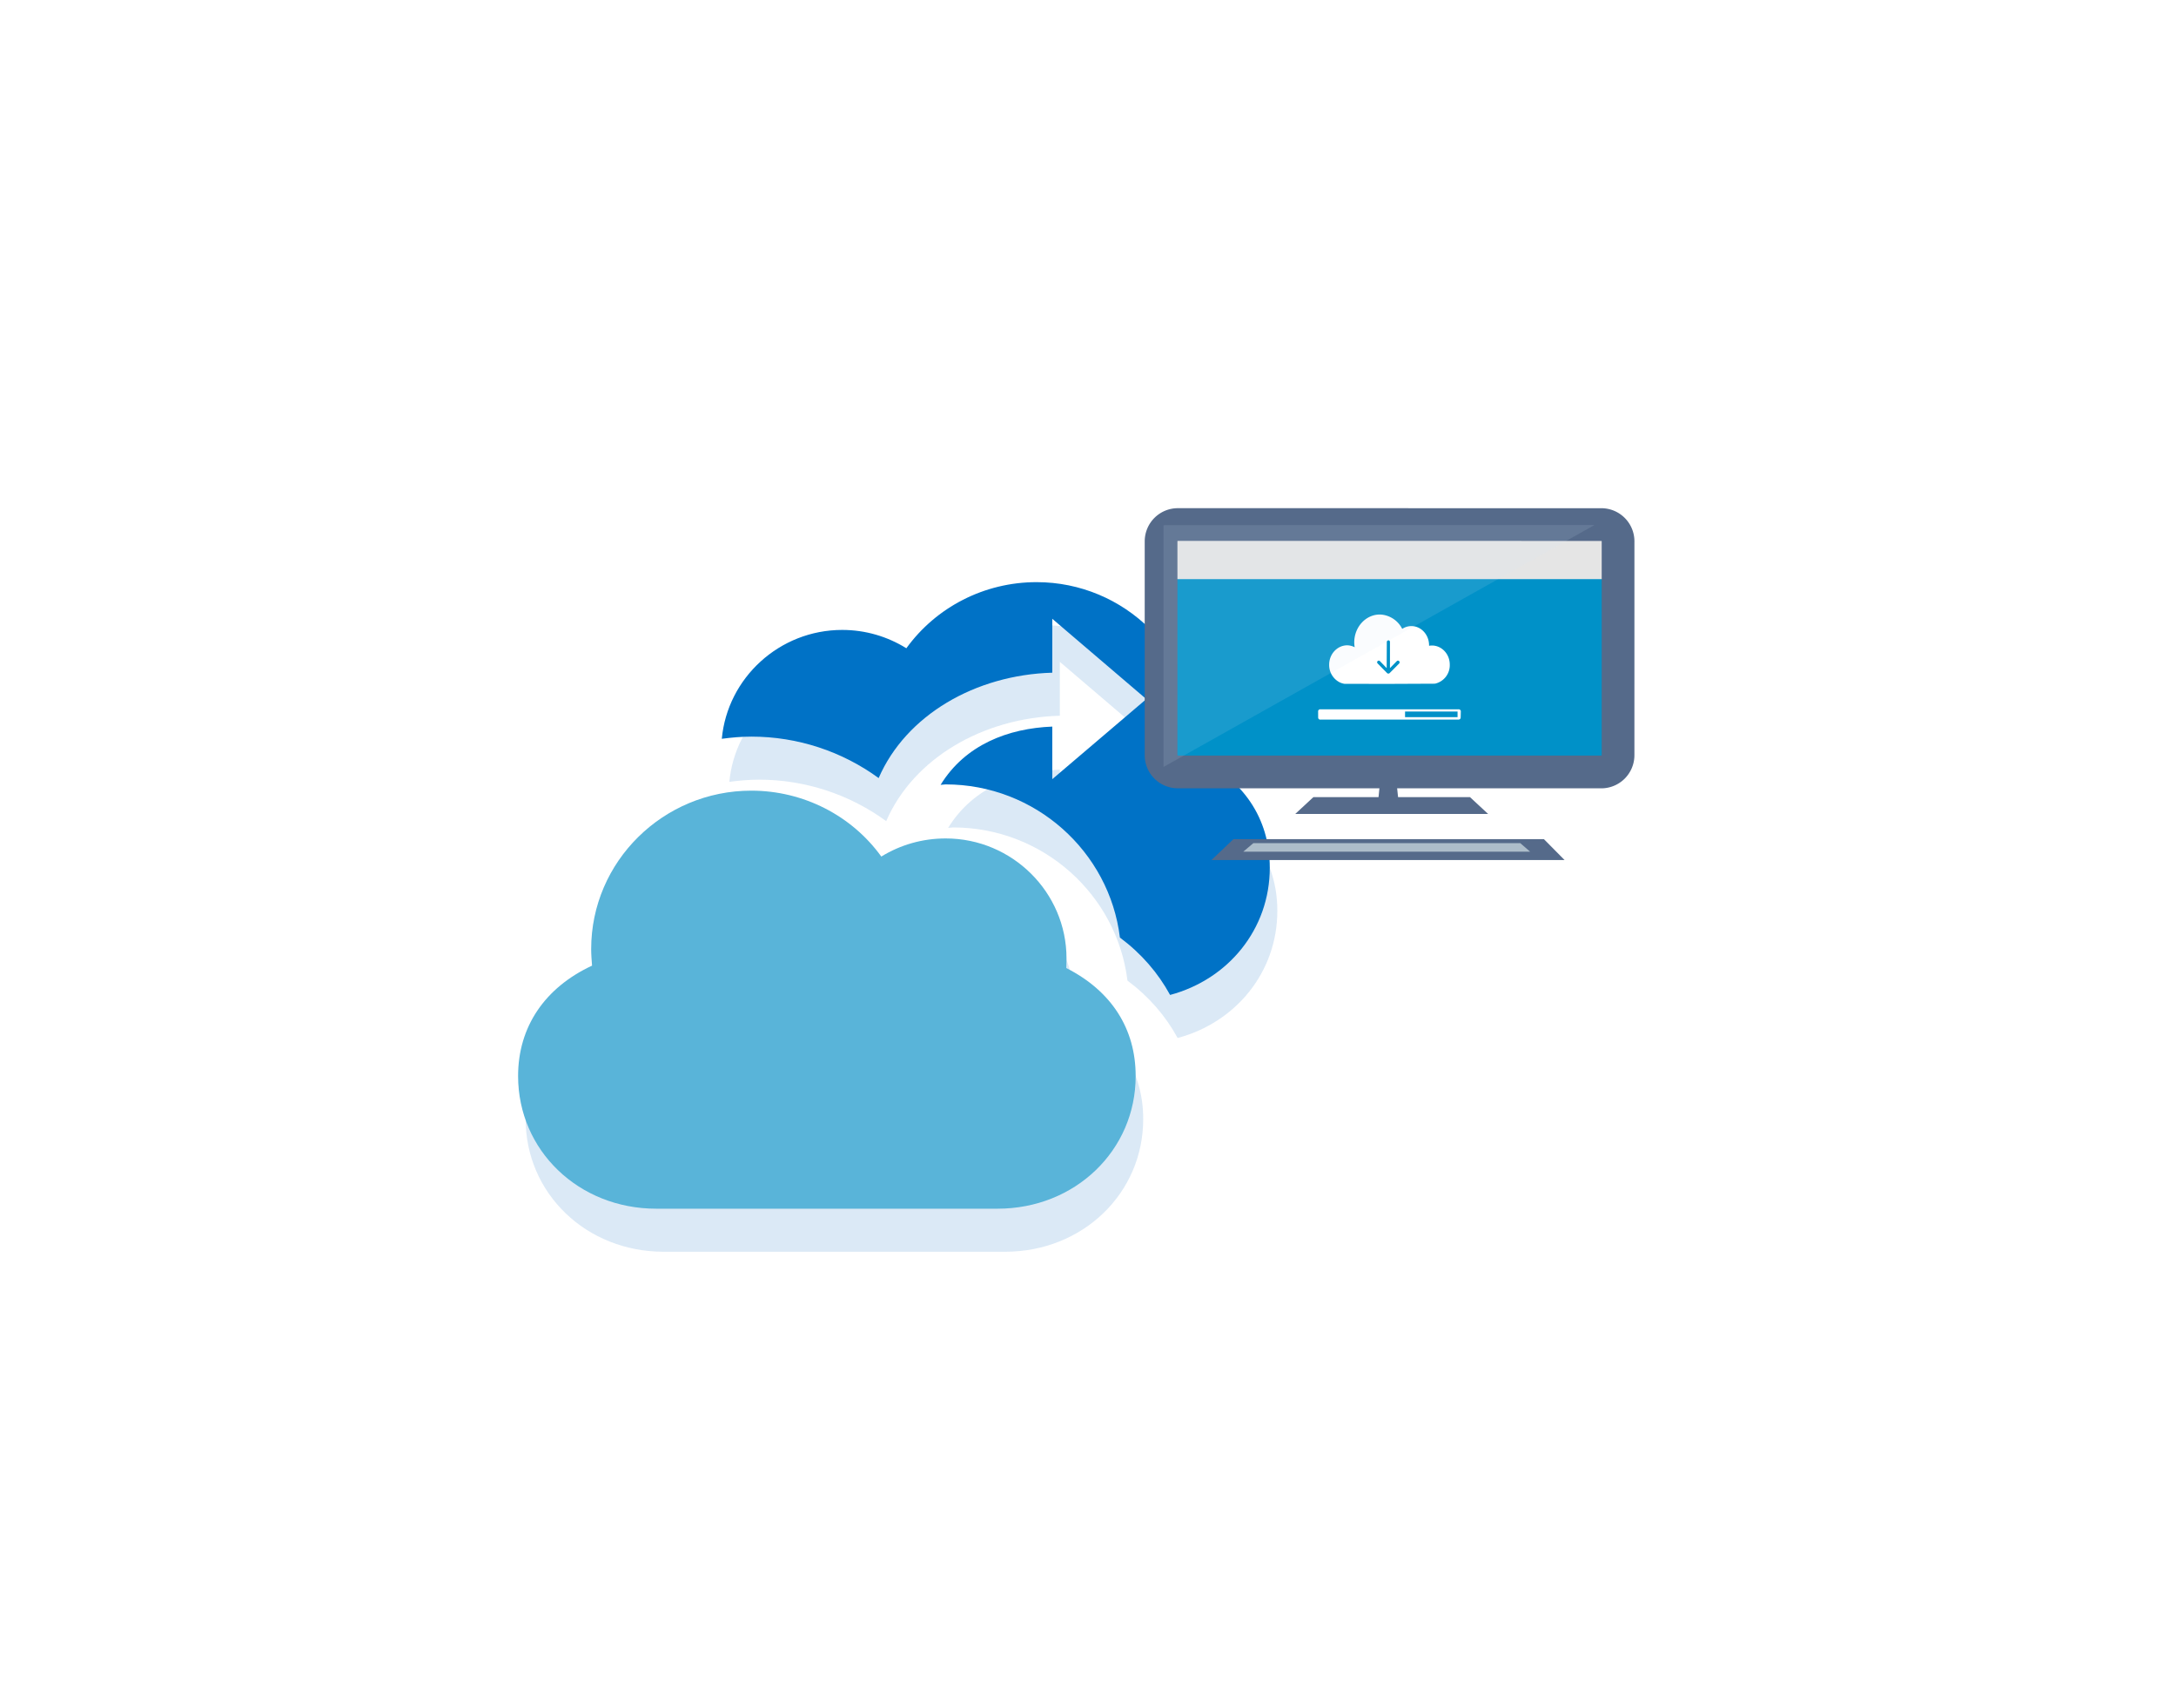 <?xml version="1.0" encoding="UTF-8" standalone="no"?>
<!DOCTYPE svg PUBLIC "-//W3C//DTD SVG 1.1//EN" "http://www.w3.org/Graphics/SVG/1.1/DTD/svg11.dtd">
<!-- Generated by Microsoft Visio, SVG Export VMBackup.svg Page-1 -->
<svg xmlns="http://www.w3.org/2000/svg" xmlns:xlink="http://www.w3.org/1999/xlink" xmlns:ev="http://www.w3.org/2001/xml-events"
		width="1.385in" height="1.087in" viewBox="0 0 99.75 78.228" xml:space="preserve" color-interpolation-filters="sRGB"
		class="st14">
	<style type="text/css">
	<![CDATA[
		.st1 {fill:#ffffff;stroke:none;stroke-linecap:round;stroke-linejoin:round;stroke-width:0.75}
		.st2 {visibility:visible}
		.st3 {fill:#5b9bd5;fill-opacity:0.22;filter:url(#filter_2);stroke:none}
		.st4 {fill:#0072c6;stroke:none;stroke-width:12.24}
		.st5 {fill:#59b4d9;stroke:none;stroke-width:12.24}
		.st6 {fill:#556a8a;stroke:none;stroke-linecap:butt;stroke-width:0.75}
		.st7 {fill:#adbdca;stroke:none;stroke-linecap:butt;stroke-width:0.75}
		.st8 {fill:#0091c8;stroke:none;stroke-linecap:butt;stroke-width:0.75}
		.st9 {fill:#e5e5e5;stroke:none;stroke-linecap:butt;stroke-width:0.75}
		.st10 {fill:none;stroke:#556a8a;stroke-linecap:butt;stroke-width:1.5}
		.st11 {fill:none;stroke:none;stroke-linecap:butt;stroke-width:0.75}
		.st12 {fill:#ffffff;stroke:none;stroke-linecap:butt;stroke-width:0.75}
		.st13 {fill:#d7e7f4;fill-opacity:0.12;stroke:none;stroke-linecap:butt;stroke-width:0.75}
		.st14 {fill:none;fill-rule:evenodd;font-size:12px;overflow:visible;stroke-linecap:square;stroke-miterlimit:3}
	]]>
	</style>

	<defs id="Filters">
		<filter id="filter_2">
			<feGaussianBlur stdDeviation="2"/>
		</filter>
	</defs>
	<g>
		<title>Page-1</title>
		<g id="group758-1" transform="translate(0.375,-0.375)">
			<title>Sheet.758</title>
			<g id="shape757-2">
				<title>Sheet.757</title>
				<rect x="0" y="0.75" width="99" height="77.478" class="st1"/>
			</g>
			<g id="group756-4" transform="translate(23.375,-22.486)">
				<title>Sheet.756</title>
				<g id="group753-5">
					<title>Azure Backup</title>
					<g id="shape754-6" transform="translate(9.338,-9.797)">
						<title>Sheet.754</title>
						<g id="shadow754-7" transform="matrix(1,0,0,1,0.346,1.973)" class="st2">
							<path d="M21.73 67.33 C21.75 67.09 21.77 66.83 21.77 66.58 C21.77 62.57 18.47 59.31 14.43 59.31 C12.03
										 59.31 9.82 60.46 8.46 62.34 C7.59 61.8 6.58 61.5 5.52 61.5 C2.64 61.5 0.26 63.7 0 66.49
										 C0.45 66.43 0.9 66.39 1.36 66.39 C3.48 66.39 5.52 67.07 7.19 68.29 C8.44 65.41 11.62 63.56
										 15.15 63.46 L15.15 60.99 L19.46 64.67 L15.15 68.34 L15.15 65.93 C13.13 66.01 11.16 66.76
										 10.03 68.6 L10.26 68.58 C14.37 68.58 17.77 71.66 18.25 75.6 C19.23 76.33 20 77.22 20.55
										 78.23 C23.21 77.52 25.12 75.22 25.12 72.4 C25.12 70.14 23.9 68.34 21.73 67.33 Z"
									class="st3"/>
						</g>
						<path d="M21.73 67.33 C21.75 67.09 21.77 66.83 21.77 66.58 C21.77 62.57 18.47 59.31 14.43 59.31 C12.03 59.31
									 9.82 60.46 8.46 62.34 C7.59 61.8 6.58 61.5 5.52 61.5 C2.64 61.5 0.26 63.7 0 66.49 C0.45 66.43
									 0.9 66.39 1.36 66.39 C3.48 66.39 5.52 67.07 7.19 68.29 C8.44 65.41 11.62 63.56 15.15 63.46 L15.15
									 60.99 L19.46 64.67 L15.15 68.34 L15.15 65.93 C13.13 66.01 11.16 66.76 10.03 68.6 L10.26 68.58
									 C14.37 68.58 17.77 71.66 18.25 75.6 C19.23 76.33 20 77.22 20.55 78.23 C23.21 77.52 25.12 75.22
									 25.12 72.4 C25.12 70.14 23.9 68.34 21.73 67.33 Z" class="st4"/>
					</g>
					<g id="shape755-11">
						<title>Sheet.755</title>
						<g id="shadow755-12" transform="matrix(1,0,0,1,0.346,1.973)" class="st2">
							<path d="M3.39 67.09 C3.37 66.83 3.35 66.58 3.35 66.33 C3.35 62.32 6.65 59.07 10.69 59.07 C13.09 59.07
										 15.3 60.22 16.65 62.09 C17.53 61.55 18.54 61.26 19.6 61.26 C22.65 61.26 25.14 63.73 25.14
										 66.76 L25.13 67.2 C27.2 68.25 28.31 69.98 28.31 72.15 C28.31 75.56 25.53 78.23 21.98 78.23
										 L6.33 78.23 C2.78 78.23 0 75.56 0 72.15 C0 69.9 1.22 68.1 3.39 67.09 Z" class="st3"/>
						</g>
						<path d="M3.39 67.09 C3.37 66.83 3.35 66.58 3.35 66.33 C3.35 62.32 6.65 59.07 10.69 59.07 C13.09 59.07 15.3
									 60.22 16.65 62.09 C17.53 61.55 18.54 61.26 19.6 61.26 C22.65 61.26 25.14 63.73 25.14 66.76 L25.13
									 67.2 C27.2 68.25 28.31 69.98 28.31 72.15 C28.31 75.56 25.53 78.23 21.98 78.23 L6.33 78.23 C2.78
									 78.23 0 75.56 0 72.15 C0 69.9 1.22 68.1 3.39 67.09 Z" class="st5"/>
					</g>
				</g>
				<g id="group738-16" transform="translate(27.843,-15.018)">
					<title>Microsoft Azure Back-up</title>
					<g id="shape739-17" transform="translate(3.94,-0.961)">
						<title>polygon1908</title>
						<path d="M15.24 77.27 L16.19 78.23 L0 78.23 L1.01 77.27 L15.24 77.27 Z" class="st6"/>
					</g>
					<g id="shape740-19" transform="translate(5.4,-1.345)">
						<title>polygon1910</title>
						<path d="M12.7 77.84 L13.15 78.23 L0 78.23 L0.46 77.84 L12.7 77.84 Z" class="st7"/>
					</g>
					<g id="shape741-21" transform="translate(7.783,-3.075)">
						<title>polygon1912</title>
						<path d="M8.84 78.23 L8.01 77.46 L0.83 77.46 L0 78.23 L8.84 78.23 Z" class="st6"/>
					</g>
					<g id="shape742-23" transform="translate(11.564,-3.471)">
						<title>polygon1914</title>
						<path d="M0.77 76.29 L0.97 78.23 L0 78.23 L0.19 76.29 L0.77 76.29 Z" class="st6"/>
					</g>
					<g id="shape743-25" transform="translate(22.581,140.121) rotate(180)">
						<title>rect1916</title>
						<path d="M0 77.46 a0.769 0.769 -180 0 0 0.769 0.769 L20.18 78.23 a0.769 0.769 -180 0 0
									 0.769 -0.769 L20.95 67.66 a0.769 0.769 -180 0 0 -0.769 -0.769 L0.77 66.89
									 a0.769 0.769 -180 0 0 -0.769 0.769 L0 77.46 Z" class="st8"/>
					</g>
					<g id="shape744-27" transform="translate(1.826,-13.837)">
						<title>path1918</title>
						<path d="M20.95 78.23 L20.95 76.31 a0.769 0.769 -180 0 0 -0.769 -0.769 L0.77 75.54 a0.769
									 0.769 -180 0 0 -0.769 0.769 L0 78.23 L20.95 78.23 Z" class="st9"/>
					</g>
					<g id="shape745-29" transform="translate(22.581,140.121) rotate(180)">
						<title>rect1920</title>
						<path d="M0 77.46 a0.769 0.769 -180 0 0 0.769 0.769 L20.18 78.23 a0.769 0.769 -180 0 0
									 0.769 -0.769 L20.95 67.66 a0.769 0.769 -180 0 0 -0.769 -0.769 L0.77 66.89
									 a0.769 0.769 -180 0 0 -0.769 0.769 L0 77.46 Z" class="st10"/>
					</g>
					<g id="shape746-31">
						<title>rect1924</title>
						<rect x="0" y="60.74" width="24.407" height="17.489" class="st11"/>
					</g>
					<g id="group747-33" transform="translate(8.833,-7.4)">
						<title>Sheet.747</title>
						<g id="shape748-34">
							<title>Sheet.748</title>
							<path d="M6.39 77.86 L6.39 78.12 L0.15 78.12 L0.15 77.86 L6.39 77.86 ZM6.42 77.76 L0.11 77.76 a0.097
										 0.097 -180 0 0 -0.112 0.081 L0 78.15 a0.097 0.097 -180 0 0 0.112 0.081
										 L6.42 78.23 a0.097 0.097 -180 0 0 0.112 -0.081 L6.54 77.84 a0.101 0.101
										 -180 0 0 -0.112 -0.081 Z" class="st12"/>
						</g>
						<g id="shape749-36" transform="translate(0.103,-0.034)">
							<title>Sheet.749</title>
							<rect x="0" y="77.823" width="3.88" height="0.405" class="st12"/>
						</g>
					</g>
					<g id="shape750-38" transform="translate(9.337,-9.035)">
						<title>Sheet.750</title>
						<path d="M4.71 76.47 a0.747 0.747 -180 0 0 -0.127 0.012 C4.58 76.47 4.58 76.47 4.58 76.46 C4.58
									 75.98 4.22 75.58 3.77 75.58 a0.761 0.761 -180 0 0 -0.421 0.128 A1.196 1.196
									 -180 0 0 2.63 75.1 A1.084 1.084 -180 0 0 2.32 75.05 C1.68 75.05 1.15 75.62 1.15 76.33 A1.417
									 1.417 -180 0 0 1.17 76.55 a0.757 0.757 -180 0 0 -0.355 -0.089 C0.37 76.47 0 76.86
									 0 77.35 a0.89 0.89 -180 0 0 0.491 0.812 a0.763 0.763 -180 0 0 0.21 0.064
									 L2.63 78.23 L4.85 78.22 a0.868 0.868 -180 0 0 0.679 -0.873 C5.53 76.86 5.16 76.47
									 4.71 76.47 Z" class="st12"/>
					</g>
					<g id="shape751-40" transform="translate(1.744,-5.229)">
						<title>Sheet.751</title>
						<path d="M0 78.23 L0 67.15 L19.76 67.14 L0 78.23 Z" class="st13"/>
					</g>
					<g id="shape752-42" transform="translate(11.554,-9.509)">
						<title>Sheet.752</title>
						<path d="M0.99 77.66 a0.074 0.074 -180 0 0 -0.106 0 L0.57 77.98 L0.57 76.78 a0.074 0.074
									 -180 0 0 -0.074 -0.074 L0.5 76.71 a0.074 0.074 -180 0 0 -0.074 0.074
									 L0.42 77.98 L0.11 77.66 a0.074 0.074 -180 1 0 -0.106 0.105 L0.44 78.21 a0.086
									 0.086 -180 0 0 0.113 0 L0.99 77.77 a0.074 0.074 -180 0 0 0.001 -0.105
									 Z" class="st8"/>
					</g>
				</g>
			</g>
		</g>
	</g>
</svg>
